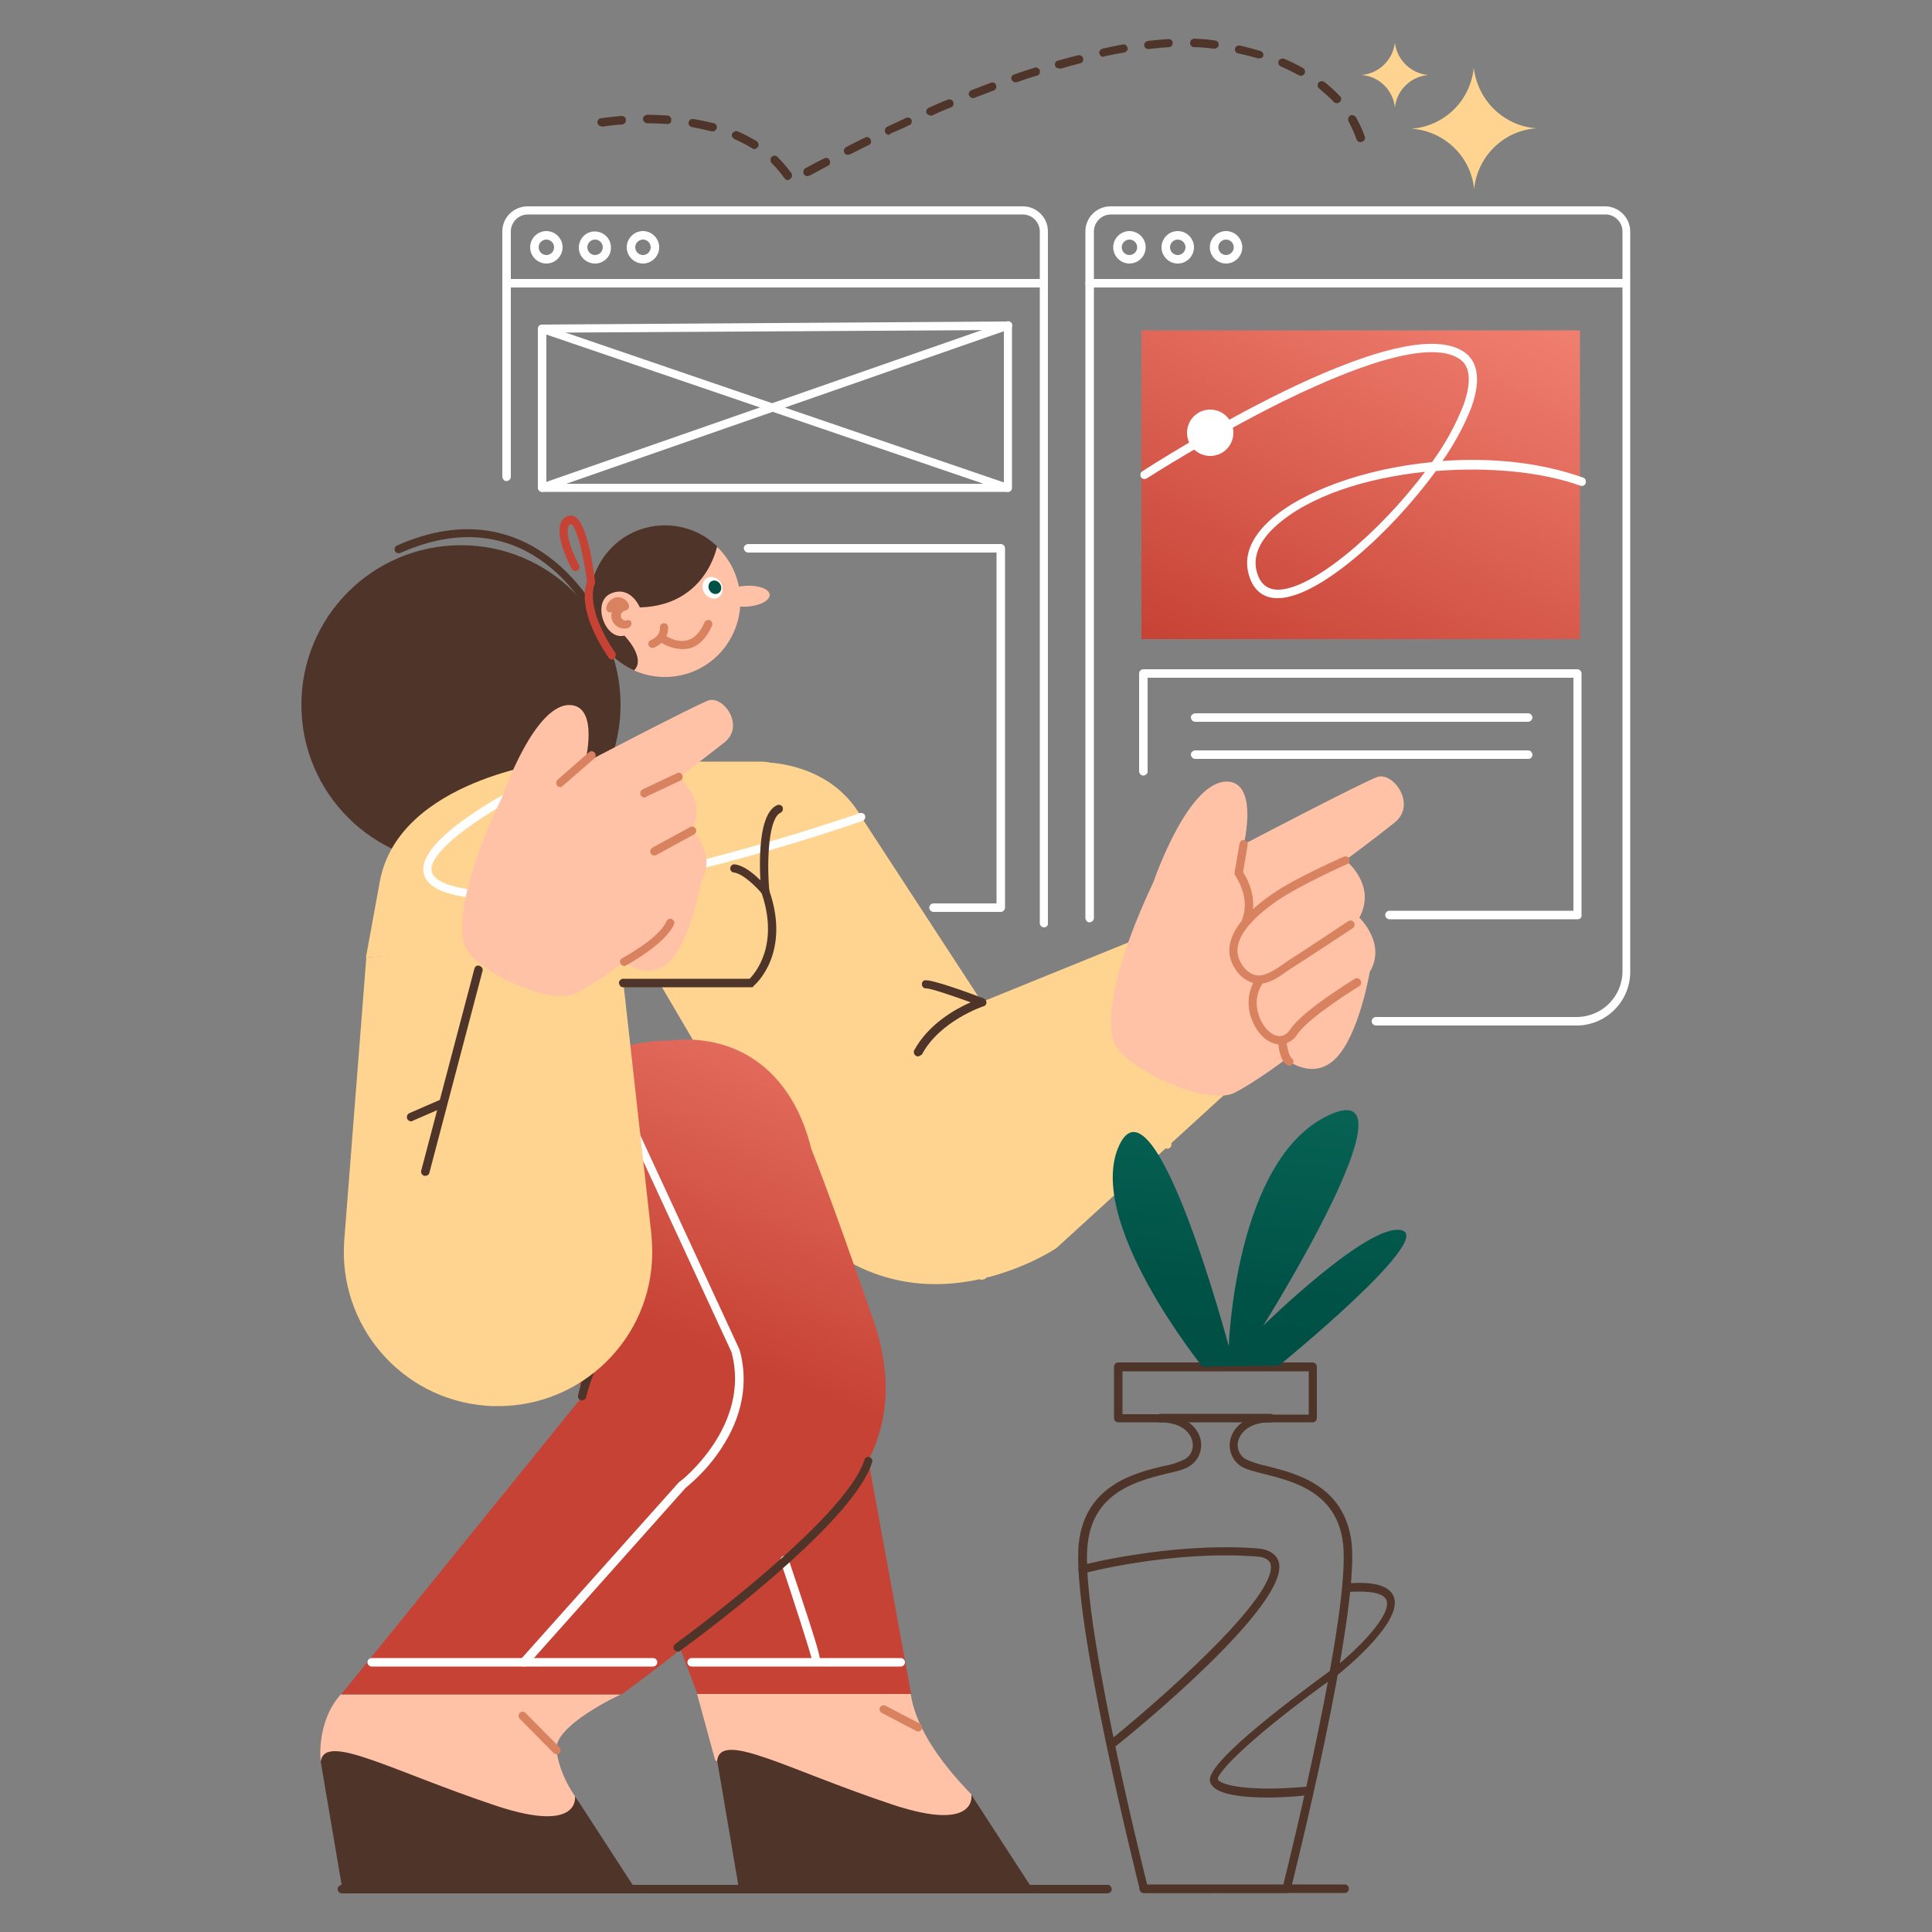 <svg width="500" height="500" viewBox="0 0 500 500" fill="none" xmlns="http://www.w3.org/2000/svg">
<rect x="0" y="0" width="500" height="500" fill="#808080" stroke="none"/>
<path d="M153.6 162C155.3 167.1 159.1 171.3 164.1 173.5C174 177.9 185.5 173.5 189.9 163.6C194.3 153.7 189.9 142.2 180 137.8C170.1 133.4 158.6 137.8 154.2 147.7C152.2 152.2 152 157.3 153.6 162Z" fill="#FFC2A7"/>
<path d="M193.275 156.997C196.638 156.784 199.287 155.405 199.192 153.916C199.098 152.428 196.296 151.395 192.934 151.608C189.571 151.821 186.922 153.201 187.017 154.689C187.111 156.177 189.913 157.21 193.275 156.997Z" fill="#FFC2A7"/>
<path d="M153.6 162C155.3 167.1 159.1 171.3 164.1 173.5C167.3 170.3 161.6 164.5 161.6 164.5C156.6 165.8 153 155.8 158.1 153.6C163.2 151.4 165.6 157.2 165.6 157.2C182.8 156.7 185.5 141.5 185.6 141.4C177.8 133.9 165.4 134.2 158 142C158 142 158 142 157.9 142.1C152.9 147.4 151.3 155.1 153.6 162Z" fill="#4F3429"/>
<path d="M162.3 160.5C162.2 160.5 162.2 160.5 162.1 160.6H161.7C161.6 160.6 161.6 160.6 161.5 160.5C161.4 160.4 161.3 160.4 161.5 160.5C161.4 160.5 161.4 160.4 161.3 160.4C161.2 160.4 161.2 160.3 161.1 160.3C161.2 160.4 161.2 160.3 161.1 160.3L160.9 160.1C160.9 160 160.8 160 160.8 159.9C160.8 159.8 160.7 159.8 160.8 159.9C160.8 159.8 160.7 159.6 160.7 159.5V159C160.7 158.9 160.7 158.9 160.8 158.8C160.8 158.7 160.9 158.7 160.9 158.6C160.9 158.5 160.9 158.5 160.9 158.6L161.2 158.3C161.3 158.2 161.1 158.3 161.2 158.3C161.3 158.3 161.3 158.2 161.4 158.2C161.5 158.2 161.5 158.2 161.5 158.1C161.6 158.1 161.7 158.1 161.7 158C161.9 157.9 161.5 158 161.7 158C162.3 158 162.8 157.5 162.8 156.9V156.7C162.3 155.1 160.6 154.2 159.1 154.7C158.6 154.9 158.2 155.1 157.8 155.5C157.3 156 157 156.7 156.9 157.4C156.9 158 157.3 158.4 157.8 158.5H157.9C158.5 158.5 158.9 158 159 157.4C159 157.4 159 157.3 159.1 157.3C159.2 157.3 159.2 157.2 159.2 157.1L159.3 157C159.4 157 159.4 156.9 159.5 156.9H159.8C159.9 156.9 160 156.9 160 157C160.2 157.1 159.9 156.9 160.1 157L160.3 157.2C160.3 157.3 160.3 157.3 160.4 157.3C160.4 157.2 160.3 157.2 160.4 157.3L161.5 155.9C160.5 155.9 159.6 156.3 159 157.1C157.8 158.6 158 160.7 159.4 161.9C160.3 162.6 161.5 162.9 162.6 162.5C163.1 162.3 163.5 161.8 163.4 161.2C163.4 160.7 162.9 160.4 162.3 160.5Z" fill="#D88260"/>
<path d="M185.909 154.582C187.09 153.867 187.375 152.177 186.546 150.806C185.717 149.436 184.087 148.905 182.905 149.62C181.724 150.335 181.439 152.026 182.269 153.396C183.098 154.766 184.728 155.297 185.909 154.582Z" fill="white"/>
<path d="M185.939 153.525C186.695 153.067 186.891 152.007 186.376 151.156C185.861 150.306 184.831 149.987 184.075 150.445C183.319 150.902 183.123 151.963 183.638 152.813C184.153 153.664 185.183 153.982 185.939 153.525Z" fill="#005045"/>
<path d="M119.3 223.7C142.109 223.7 160.6 205.209 160.6 182.4C160.6 159.591 142.109 141.1 119.3 141.1C96.491 141.1 78 159.591 78 182.4C78 205.209 96.491 223.7 119.3 223.7Z" fill="#4F3429"/>
<path d="M176.5 168C174.5 167.9 172.5 167.3 170.8 166.1C170.3 165.7 170.2 165.1 170.6 164.6C171 164.1 171.6 164 172.1 164.4C172.1 164.4 175 166.5 177.9 165.7C179.7 165.2 181.2 163.7 182.3 161.1C182.5 160.6 183.2 160.3 183.7 160.5C184.2 160.7 184.5 161.3 184.3 161.9C182.9 165.1 180.9 167.1 178.5 167.8C177.8 167.9 177.2 168 176.5 168Z" fill="#D88260"/>
<path d="M168.9 167.7C168.5 167.7 168.1 167.5 167.9 167.1C167.6 166.6 167.9 165.9 168.4 165.7C171 164.5 170.8 162.7 170.8 162.5C170.7 161.9 171.1 161.4 171.7 161.3C172.3 161.2 172.8 161.6 172.9 162.2C172.9 162.3 173.4 165.7 169.3 167.6C169.2 167.6 169 167.7 168.9 167.7Z" fill="#D88260"/>
<path d="M154.3 161C153.9 161 153.5 160.8 153.3 160.4C152.7 159.1 137.4 128.1 103.6 143.1C103.1 143.3 102.4 143.1 102.2 142.6C102 142.1 102.2 141.4 102.7 141.2C138.4 125.3 155 159.2 155.2 159.5C155.5 160 155.2 160.7 154.7 160.9C154.6 161 154.4 161 154.3 161Z" fill="#4F3429"/>
<path d="M158.4 170.7C158 170.7 157.7 170.5 157.5 170.2C149.6 158.5 151.3 152.2 151.9 150.6C150.9 142.1 148.8 135.7 147.7 135.6C147.4 135.8 147.1 136.1 147 136.5C146.4 138.7 148.4 143.7 149.9 146.3C150.1 146.8 149.9 147.5 149.3 147.7C148.8 147.9 148.3 147.7 148 147.3C147.6 146.5 143.9 139.6 145 135.8C145.2 134.9 145.8 134.1 146.6 133.7C147.3 133.3 148.1 133.3 148.7 133.7C152 135.4 153.6 147.1 154 150.6C154 150.8 154 151.1 153.9 151.2C153.9 151.2 151.1 156.9 159.2 168.9C159.5 169.4 159.4 170.1 158.9 170.4C158.8 170.6 158.6 170.7 158.4 170.7Z" fill="#C64234"/>
<path d="M197.7 197.3C197.7 197.3 214.9 197 223 211.6L254.1 259.3L293.5 243.3L322.9 277.8L273.4 323C273.4 323 237.1 347.6 207.4 316.9L170.2 253.6L197.7 197.3Z" fill="#FED490"/>
<path d="M83 455.9C83 455.9 81.7 445.8 88.2 438.5H160.7C160.7 438.5 143.2 446.5 144 453C144.6 457.2 146.3 461.2 148.7 464.7C148.7 464.7 155.6 472.8 141 476C126.4 479.2 83 455.9 83 455.9Z" fill="#FFC2A7"/>
<path d="M173.1 269.3C191.2 267.2 208 277.7 211.4 305.1L235.8 438.4H180.5L133.7 315C127 285.7 151.8 269.3 173.1 269.3Z" fill="url(#paint0_linear_2089_800)"/>
<path d="M235.7 438.4C237.1 447.9 244.5 457.3 251.4 464.4C253.8 483.9 185.1 455.6 185.1 455.6L180.4 438.4H235.7Z" fill="#FFC2A7"/>
<path d="M185.6 455.6L191.2 488.6L267.1 488.7L251.4 464.5C251.4 464.5 253.1 474.3 231.2 467.1C203.5 457.9 186.7 447.9 185.6 455.6Z" fill="#4F3429"/>
<path d="M83 455.9L88.6 488.9L164.5 489L148.8 464.8C148.8 464.8 150.5 474.6 128.6 467.4C101 458.2 84.1 448.3 83 455.9Z" fill="#4F3429"/>
<path d="M233.1 431.3H179C178.4 431.3 177.9 430.8 177.9 430.2C177.9 429.6 178.4 429.1 179 429.1H233.1C233.7 429.1 234.2 429.6 234.2 430.2C234.2 430.8 233.7 431.3 233.1 431.3Z" fill="white"/>
<path d="M237.7 448.1C237.5 448.1 237.4 448.1 237.2 448L228.2 443.3C227.7 443 227.5 442.4 227.7 441.9C228 441.4 228.6 441.2 229.1 441.4L238.1 446.1C238.6 446.4 238.8 447 238.5 447.6C238.4 447.9 238 448.1 237.7 448.1Z" fill="#D88260"/>
<path d="M209.9 297.2C209.9 297.2 214.3 307.8 226 341.6C236.3 371.4 219.9 387.6 205.1 401.8C191.2 415 176.4 427.2 160.9 438.5H88.3L153 358.6L209.9 297.2Z" fill="url(#paint1_linear_2089_800)"/>
<path d="M169 431.3H96.2C95.6 431.3 95.1 430.8 95.1 430.2C95.1 429.6 95.6 429.1 96.2 429.1H169C169.6 429.1 170.1 429.6 170.1 430.2C170.1 430.8 169.6 431.3 169 431.3Z" fill="white"/>
<path d="M150.6 362.4C150.5 362.4 150.4 362.4 150.4 362.4C149.8 362.3 149.5 361.7 149.6 361.1C149.7 360.5 152.8 346.6 161 341.4C161.5 341.1 162.2 341.2 162.5 341.7C162.8 342.2 162.7 342.9 162.2 343.2C154.7 348 151.8 361.4 151.7 361.5C151.6 362.1 151.1 362.4 150.6 362.4Z" fill="#4F3429"/>
<path d="M135.5 431.3C135.2 431.3 135 431.2 134.8 431C134.4 430.6 134.3 429.9 134.7 429.5L175.8 383.5L176 383.4C176.2 383.3 194.5 369 189.3 349.9L154.6 274.8C154.4 274.3 154.6 273.6 155.1 273.4C155.6 273.2 156.3 273.4 156.5 273.9L191.3 349.1L191.4 349.3C193.8 357.8 192.1 366.8 186.5 375.1C184 378.9 180.9 382.2 177.4 385.1L136.4 431.1C136.1 431.2 135.8 431.3 135.5 431.3Z" fill="white"/>
<path d="M211.3 431.2C210.9 431.2 210.5 430.9 210.3 430.5C210.2 430.3 210.2 430.1 210.2 429.9C209.9 428 205.1 413.3 202.1 404.3C201.8 403.8 202 403.1 202.5 402.8C203 402.5 203.7 402.7 204 403.2C204.1 403.3 204.1 403.5 204.1 403.6C213.1 430.4 212.9 430.5 211.6 431C211.5 431.2 211.4 431.2 211.3 431.2Z" fill="white"/>
<path d="M175.4 427.4C175.1 427.4 174.7 427.2 174.5 427C174.2 426.5 174.3 425.8 174.7 425.5C175.1 425.2 219 393.3 223.7 377.8C223.9 377.2 224.5 376.9 225 377.1C225.6 377.3 225.9 377.9 225.7 378.4C220.8 394.7 177.8 425.9 175.9 427.3C175.9 427.4 175.7 427.5 175.4 427.4Z" fill="#4F3429"/>
<path d="M144.1 454C143.8 454 143.5 453.9 143.3 453.7L134.5 444.8C134.1 444.4 134.1 443.7 134.5 443.3C134.9 442.9 135.6 442.9 136 443.3L144.8 452.2C145.2 452.6 145.2 453.3 144.8 453.7C144.6 453.9 144.4 454.1 144.1 454Z" fill="#D88260"/>
<path d="M298.5 228.3C298.5 228.3 307.7 201.2 318.1 202.3C325.6 203.2 321.9 218.5 321.9 218.5C321.9 218.5 352.3 202.6 356.4 201.1C360.5 199.6 366.8 208.2 360.9 212.9C355 217.6 348.2 222.6 348.2 222.6C348.2 222.6 356.4 229 351.8 237.5C351.8 237.5 358.9 244.2 354.5 251.5C354.5 251.5 351.8 267.6 345.8 273.8C339.8 280 332.8 274.1 332.8 274.1C332.8 274.1 324.4 280.4 319.3 282.9C312.2 286.1 293.1 277.4 288.8 270.7C286.5 267.2 286 254.8 298.5 228.3Z" fill="#FFC2A7"/>
<path d="M325.8 254.6C325.4 254.6 325 254.6 324.7 254.5C322.6 254 320.8 252.6 319.7 250.8C317 246.8 316.5 240.1 329.5 231.2C335.3 227.2 347.3 221.9 347.8 221.7C348.3 221.5 349 221.7 349.2 222.2C349.4 222.7 349.2 223.4 348.7 223.6C348.6 223.6 336.4 229.1 330.7 233C324.3 237.4 317.5 243.8 321.4 249.6C322.2 251 323.5 252 325 252.4C327.3 252.8 329.8 251.1 332 249.6C332.5 249.2 333 248.9 333.4 248.6C336.9 246.4 348.8 238.5 348.9 238.4C349.4 238.1 350.1 238.2 350.4 238.7C350.7 239.2 350.6 239.9 350.1 240.2C350 240.3 338 248.2 334.5 250.4C334.1 250.7 333.6 251 333.1 251.3C331.1 252.8 328.5 254.6 325.8 254.6Z" fill="#D88260"/>
<path d="M331.2 270.3C330.9 270.3 330.7 270.3 330.4 270.2C327.6 269.8 324.9 266.9 323.7 263.1C322.6 259.7 323.1 256 325.1 253.1C325.5 252.6 326.2 252.6 326.6 252.9C327 253.2 327.1 253.8 326.9 254.3C325.2 256.7 324.8 259.7 325.7 262.5C326.6 265.5 328.7 267.8 330.7 268.1C331.9 268.3 333.1 267.7 334 266.3C337.4 261.3 350.1 253.7 350.6 253.3C351.1 253 351.8 253.2 352.1 253.7C352.4 254.2 352.3 254.9 351.8 255.2C351.7 255.3 339 263 335.8 267.6C334.9 269.2 333.1 270.2 331.2 270.3Z" fill="#D88260"/>
<path d="M333.7 275.8C333.5 275.8 333.4 275.8 333.2 275.7C331.3 274.7 330.9 271 330.8 269.9C330.8 269.3 331.2 268.8 331.8 268.7C332.4 268.7 332.9 269.1 333 269.7C333.1 271.5 333.8 273.5 334.2 273.8C334.7 274.1 334.9 274.7 334.6 275.3C334.4 275.6 334.1 275.8 333.7 275.8Z" fill="#D88260"/>
<path d="M322.5 239.3C322.4 239.3 322.2 239.3 322.1 239.2C321.6 239 321.3 238.4 321.5 237.8C323.7 232.2 319.7 226.7 319.7 226.6C319.5 226.4 319.5 226.1 319.5 225.8L320.8 218.3C320.9 217.7 321.5 217.3 322 217.4C322.6 217.5 323 218.1 322.9 218.6L321.7 225.7C322.7 227.2 325.8 232.7 323.5 238.6C323.4 239.1 323 239.3 322.5 239.3Z" fill="#D88260"/>
<path d="M157.2 255H189C198.8 255 206.9 247.5 207.7 237.7L209.7 211.7C210.3 204.3 204.8 197.7 197.4 197.1H197.3H143.7C136.2 197.1 130.1 203.2 130 210.7C130 212.1 130.2 213.5 130.6 214.8L139.2 241.8C141.7 249.7 149 255 157.2 255Z" fill="#FED490"/>
<path d="M142.7 197.2C142.7 197.2 103.7 201.8 98.4 227.6L94.7 247.8L180.2 241.1L142.7 197.2Z" fill="#FED490"/>
<path d="M130.7 232.9C127.6 232.9 124.5 232.7 121.5 232.3C114 231.3 110.1 229.1 109.6 225.7C108.1 216.5 134.8 203.1 137.8 201.6C138.3 201.3 139 201.5 139.3 202.1C139.6 202.6 139.4 203.3 138.8 203.6C127.8 209 110.8 219.7 111.7 225.4C112.1 227.7 115.6 229.4 121.8 230.2C124.7 230.6 127.6 230.8 130.6 230.7C164.7 230.7 222 210.6 222.6 210.4C223.2 210.3 223.8 210.6 223.9 211.2C224 211.7 223.8 212.2 223.3 212.4C223.1 212.5 205.8 218.6 184.7 224C162.1 230 144 232.9 130.7 232.9Z" fill="white"/>
<path d="M237.6 273.4C237 273.4 236.5 272.9 236.5 272.3C236.5 272.1 236.5 271.9 236.6 271.8C240.3 265 247.3 261.1 251.2 259.4C246 257.5 240.8 255.8 239.8 255.8H239.7C239.1 255.8 238.6 255.4 238.6 254.8C238.5 254.3 238.9 253.7 239.4 253.7C239.4 253.7 239.4 253.7 239.5 253.7C241.3 253.5 250.7 256.9 254.6 258.4C255 258.6 255.3 259 255.3 259.4C255.3 259.9 255 260.3 254.6 260.4C254.5 260.4 243.2 264.2 238.6 272.9C238.3 273.1 238 273.3 237.6 273.4Z" fill="#4F3429"/>
<path d="M254.1 331.2C253.8 331.2 253.5 331.1 253.3 330.8C252.8 330.2 241 315.2 243.5 302.5C244.5 297.5 247.4 293.6 252.4 290.8C260.9 286 272.3 285.2 285.4 288.6C291.4 290.2 297.2 292.4 302.7 295.3C303.2 295.6 303.3 296.3 303 296.8C302.7 297.2 302.2 297.4 301.7 297.2C301.4 297 272.9 281.6 253.5 292.7C249.1 295.2 246.5 298.6 245.7 302.9C243.4 314.7 255 329.4 255.1 329.5C255.5 330 255.4 330.6 254.9 331C254.6 331.1 254.3 331.2 254.1 331.2Z" fill="#FED490"/>
<path d="M276.5 296.6C280.422 296.6 283.6 293.421 283.6 289.5C283.6 285.579 280.422 282.4 276.5 282.4C272.579 282.4 269.4 285.579 269.4 289.5C269.4 293.421 272.579 296.6 276.5 296.6Z" fill="#FED490"/>
<path d="M94.8 247.8L89.1 320.9C87.4 342.9 103.8 362.1 125.8 363.8C126.7 363.9 127.6 363.9 128.5 363.9C150.5 364.1 168.6 346.5 168.8 324.4C168.8 322.8 168.7 321.2 168.6 319.6L159.9 241.6L94.8 247.8Z" fill="#FED490"/>
<path d="M110.1 304.3C110 304.3 109.9 304.3 109.8 304.3C109.2 304.1 108.9 303.6 109 303L122.8 250.6C123 250 123.6 249.7 124.2 250C124.7 250.2 125 250.7 124.9 251.2L111.1 303.6C111 304 110.6 304.3 110.1 304.3Z" fill="#4F3429"/>
<path d="M106.4 290.2C105.8 290.2 105.3 289.7 105.3 289.1C105.3 288.7 105.5 288.3 105.9 288.1L114.2 284.5C114.8 284.3 115.4 284.5 115.6 285.1C115.8 285.7 115.6 286.3 115 286.5L106.7 290.1C106.7 290.2 106.6 290.2 106.4 290.2Z" fill="#4F3429"/>
<path d="M129.9 206.4C129.9 206.4 138.5 181.3 148 182.5C155 183.4 151.4 197.4 151.4 197.4C151.4 197.4 179.5 182.7 183.3 181.3C187.1 179.9 193 187.8 187.4 192.2C181.8 196.6 175.7 201.2 175.7 201.2C175.7 201.2 183.2 207.1 179 214.9C179 214.9 185.6 221 181.5 227.9C181.5 227.9 179 242.8 173.5 248.6C168 254.4 161.5 248.9 161.5 248.9C161.5 248.9 153.8 254.8 148.9 257.1C142.3 260.1 124.7 252.1 120.7 245.7C118.7 242.4 118.2 231 129.9 206.4Z" fill="#FFC2A7"/>
<path d="M145 203.7C144.7 203.7 144.4 203.6 144.2 203.3C143.8 202.9 143.9 202.2 144.3 201.8L152.4 194.7C152.8 194.3 153.5 194.3 153.9 194.8C154.3 195.2 154.2 195.9 153.8 196.3L145.6 203.4C145.5 203.6 145.3 203.7 145 203.7Z" fill="#D88260"/>
<path d="M166.8 206.4C166.2 206.4 165.7 205.9 165.7 205.3C165.7 204.9 165.9 204.5 166.3 204.3L175.2 200.1C175.7 199.8 176.4 200.1 176.6 200.6C176.8 201.1 176.6 201.8 176.1 202L167.2 206.2C167.2 206.4 167 206.4 166.8 206.4Z" fill="#D88260"/>
<path d="M169.3 221.4C168.7 221.4 168.2 220.9 168.3 220.3C168.3 219.9 168.5 219.6 168.8 219.4L178.7 214C179.2 213.8 179.9 214 180.1 214.6C180.3 215.1 180.1 215.6 179.7 215.9L169.8 221.3C169.6 221.4 169.5 221.4 169.3 221.4Z" fill="#D88260"/>
<path d="M161.6 250C161.2 250 160.8 249.8 160.6 249.4C160.3 248.9 160.5 248.2 161 248C161.1 247.9 170.6 242.9 172.5 238.4C172.7 237.9 173.4 237.6 173.9 237.9C174.4 238.1 174.7 238.8 174.4 239.3C172.1 244.4 162.3 249.7 161.9 249.9C161.9 250 161.7 250 161.6 250Z" fill="#D88260"/>
<path d="M194.4 255.5H161.4C160.8 255.6 160.3 255.1 160.2 254.5C160.1 253.9 160.6 253.4 161.2 253.3C161.3 253.3 161.3 253.3 161.4 253.3H194C195.4 251.9 201.7 244.6 197.1 231.1C197.1 231 197.1 231 197 230.9C196.7 227.5 195.4 210.5 201.3 208.3C201.9 208.2 202.5 208.5 202.6 209.1C202.7 209.6 202.5 210 202.1 210.3C198.9 211.5 198.4 222.8 199.1 230.5C204.7 246.7 195.5 254.8 195.1 255.1C194.9 255.5 194.7 255.5 194.4 255.5Z" fill="#4F3429"/>
<path d="M198.1 231.8C197.8 231.8 197.5 231.7 197.3 231.4C196.1 229.9 192.4 226.1 189.9 225.8C189.3 225.7 188.9 225.2 189 224.6C189.1 224 189.6 223.6 190.2 223.7C194 224.2 198.4 229.5 198.9 230.1C199.3 230.6 199.2 231.2 198.8 231.6C198.6 231.7 198.3 231.8 198.1 231.8Z" fill="#4F3429"/>
<path d="M270.2 240C269.6 240 269.1 239.5 269.1 238.9V59.9C269.1 57.5 267.1 55.5 264.7 55.5H136.6C134.2 55.5 132.2 57.5 132.2 59.9V123.5C132.1 124.1 131.6 124.5 131 124.5C130.5 124.5 130.1 124 130 123.5V59.9C130 56.3 132.9 53.4 136.6 53.4H264.7C268.3 53.4 271.2 56.3 271.2 59.9V238.9C271.3 239.5 270.8 240 270.2 240Z" fill="white"/>
<path d="M269.9 74.4H131.1C130.5 74.4 130 73.9 130 73.3C130 72.7 130.5 72.2 131.1 72.2H269.8C270.4 72.2 270.9 72.7 270.9 73.3C270.9 73.9 270.4 74.4 269.9 74.4Z" fill="white"/>
<path d="M141.4 68.2C139.1 68.2 137.2 66.3 137.2 64C137.2 61.7 139.1 59.8 141.4 59.8C143.7 59.8 145.6 61.7 145.6 64C145.6 66.3 143.7 68.2 141.4 68.2ZM141.4 62C140.3 62 139.4 62.9 139.4 64C139.4 65.1 140.3 66 141.4 66C142.5 66 143.4 65.1 143.4 64C143.4 62.9 142.5 62 141.4 62Z" fill="white"/>
<path d="M154 68.2C151.7 68.2 149.8 66.4 149.8 64.1C149.8 61.8 151.6 59.9 153.9 59.9C156.2 59.9 158.1 61.7 158.1 64C158.2 66.3 156.3 68.2 154 68.2ZM154 62C152.9 62 152 62.9 152 64C152 65.1 152.9 66 154 66C155.1 66 156 65.1 156 64C156 62.9 155.1 62 154 62Z" fill="white"/>
<path d="M166.4 68.2C164.1 68.2 162.2 66.3 162.2 64C162.2 61.7 164.1 59.8 166.4 59.8C168.7 59.8 170.6 61.7 170.6 64C170.6 66.3 168.7 68.2 166.4 68.2ZM166.4 62C165.3 62 164.4 62.9 164.4 64C164.4 65.1 165.3 66 166.4 66C167.5 66 168.4 65.1 168.4 64C168.4 62.9 167.5 62 166.4 62Z" fill="white"/>
<path d="M260.8 127.3H140.3C139.7 127.3 139.2 126.8 139.2 126.2V85C139.2 84.4 139.7 84 140.3 84L260.8 83.2C261.1 83.2 261.4 83.3 261.6 83.5C261.8 83.7 261.9 84 261.9 84.3V126.3C261.9 126.9 261.4 127.3 260.8 127.3ZM141.4 125.2H259.8V85.4L141.4 86.1V125.2Z" fill="white"/>
<path d="M140.3 127.3C139.8 127.3 139.5 127 139.3 126.6C139.1 126 139.4 125.4 140 125.2L260.5 83.2C261.1 83 261.7 83.3 261.9 83.8C262.1 84.4 261.8 85 261.3 85.2L140.8 127.2C140.6 127.3 140.5 127.3 140.3 127.3Z" fill="white"/>
<path d="M260.8 127.3C260.7 127.3 260.6 127.3 260.4 127.2L140 86.1C139.5 85.8 139.3 85.2 139.5 84.7C139.7 84.3 140.2 84.1 140.6 84.1L261.1 125.3C261.7 125.5 261.9 126.1 261.7 126.7C261.7 127.1 261.3 127.3 260.8 127.3Z" fill="white"/>
<path d="M259 236H241.6C241 236 240.5 235.5 240.5 234.9C240.5 234.3 241 233.8 241.6 233.8H257.9V143H193.5C192.9 142.9 192.5 142.4 192.5 141.8C192.5 141.3 193 140.9 193.5 140.8H259C259.6 140.8 260.1 141.3 260.1 141.9V234.8C260.1 235.5 259.6 236 259 236Z" fill="white"/>
<path d="M408 265.4H356.1C355.5 265.4 355 264.9 355 264.3C355 263.7 355.5 263.2 356.1 263.2H408C414.6 263.2 419.9 257.9 419.9 251.3V59.9C419.9 57.5 417.9 55.5 415.5 55.5H287.5C285.1 55.5 283.1 57.5 283.1 59.9V237.7C283 238.3 282.5 238.7 281.9 238.7C281.4 238.7 281 238.2 280.9 237.7V59.9C280.9 56.3 283.8 53.4 287.4 53.4H415.4C419 53.4 421.9 56.4 421.9 59.9V251.3C422 259.1 415.7 265.4 408 265.4Z" fill="white"/>
<path d="M420.7 74.4H282C281.4 74.4 280.9 73.9 280.9 73.3C280.9 72.7 281.4 72.2 282 72.2H420.7C421.3 72.2 421.8 72.7 421.8 73.3C421.8 73.9 421.3 74.4 420.7 74.4Z" fill="white"/>
<path d="M292.301 68.2C290.001 68.2 288.101 66.3 288.101 64C288.101 61.7 290.001 59.8 292.301 59.8C294.601 59.8 296.501 61.7 296.501 64C296.501 66.3 294.601 68.2 292.301 68.2ZM292.301 62C291.201 62 290.301 62.9 290.301 64C290.301 65.1 291.201 66 292.301 66C293.401 66 294.301 65.1 294.301 64C294.301 62.9 293.401 62 292.301 62Z" fill="white"/>
<path d="M304.801 68.2C302.501 68.2 300.601 66.3 300.601 64C300.601 61.7 302.501 59.8 304.801 59.8C307.101 59.8 309.001 61.7 309.001 64C309.001 66.3 307.101 68.2 304.801 68.2ZM304.801 62C303.701 62 302.801 62.9 302.801 64C302.801 65.1 303.701 66 304.801 66C305.901 66 306.801 65.1 306.801 64C306.801 62.9 305.901 62 304.801 62Z" fill="white"/>
<path d="M317.301 68.2C315.001 68.2 313.101 66.3 313.101 64C313.101 61.7 315.001 59.8 317.301 59.8C319.601 59.8 321.501 61.7 321.501 64C321.501 66.3 319.601 68.2 317.301 68.2ZM317.301 62C316.201 62 315.301 62.9 315.301 64C315.301 65.1 316.201 66 317.301 66C318.401 66 319.301 65.1 319.301 64C319.301 62.9 318.401 62 317.301 62Z" fill="white"/>
<path d="M408.9 85.5H295.4V165.4H408.9V85.5Z" fill="url(#paint2_linear_2089_800)"/>
<path d="M330.701 154.8H330.201C327.701 154.7 324.401 153.5 323.101 148.4C321.901 143.8 323.801 139.1 328.601 134.7C337.001 127.1 353.101 121.3 370.601 119.6C374.001 115 376.701 110 378.801 104.7C380.201 100.7 381.201 95.5 378.001 93.1C371.701 88.4 355.801 92.2 331.801 104C313.501 113.1 296.901 123.7 296.801 123.8C296.301 124.1 295.601 124 295.301 123.5C295.001 123 295.101 122.3 295.601 122C298.301 120.2 362.601 78.9 379.201 91.3C381.601 93.1 383.801 97 380.801 105.4C378.901 110.3 376.301 115 373.301 119.3C385.701 118.4 398.501 119.6 409.701 123.6C410.301 123.8 410.501 124.4 410.401 125C410.201 125.6 409.601 125.9 409.001 125.7C399.001 122.1 385.301 120.8 371.601 121.9C359.801 138.1 341.101 154.8 330.701 154.8ZM368.801 122.1C353.601 123.7 338.801 128.3 330.101 136.2C327.201 138.8 324.001 143 325.201 147.8C326.001 150.9 327.701 152.4 330.301 152.6C339.101 153.1 357.001 137.9 368.801 122.1Z" fill="white"/>
<path d="M313.2 118C316.514 118 319.2 115.314 319.2 112C319.2 108.686 316.514 106 313.2 106C309.886 106 307.2 108.686 307.2 112C307.2 115.314 309.886 118 313.2 118Z" fill="white"/>
<path d="M408.301 237.9H359.601C359.001 237.9 358.501 237.4 358.501 236.8C358.501 236.2 359.001 235.7 359.601 235.7H407.201V175.4H297.001V199.5C297.101 200.1 296.601 200.6 296.001 200.7C295.401 200.8 294.901 200.3 294.801 199.7C294.801 199.6 294.801 199.6 294.801 199.5V174.3C294.801 173.7 295.301 173.2 295.901 173.2H408.201C408.801 173.2 409.301 173.7 409.301 174.3V236.7C409.401 237.5 408.901 237.9 408.301 237.9Z" fill="white"/>
<path d="M395.6 186.8H309.2C308.6 186.7 308.2 186.2 308.2 185.6C308.2 185.1 308.7 184.7 309.2 184.6H395.6C396.2 184.7 396.6 185.2 396.6 185.8C396.5 186.3 396.1 186.7 395.6 186.8Z" fill="white"/>
<path d="M395.6 196.4H309.2C308.6 196.3 308.2 195.8 308.2 195.2C308.2 194.7 308.7 194.3 309.2 194.2H395.6C396.2 194.3 396.6 194.8 396.6 195.4C396.5 196 396.1 196.4 395.6 196.4Z" fill="white"/>
<path d="M397.6 33.2C389.1 33.8 382.3 40.5 381.5 49C380.7 40.5 373.8 33.9 365.3 33.3C373.8 32.7 380.6 26 381.4 17.5C382.4 26 389.2 32.6 397.6 33.2Z" fill="#FED490"/>
<path d="M369.6 19.4C365.1 19.8 361.5 23.3 361 27.8C360.5 23.3 356.9 19.7 352.3 19.4C356.8 19.1 360.5 15.5 361 11C361.5 15.5 365.1 19 369.6 19.4Z" fill="#FED490"/>
<path d="M203.9 46.6C203.5 46.6 203.2 46.4 203 46.1C202 44.7 200.9 43.4 199.7 42.2C199.5 42 199.4 41.7 199.4 41.4C199.4 41.1 199.5 40.8 199.7 40.6C200.1 40.2 200.8 40.2 201.2 40.6C202.5 41.9 203.7 43.3 204.8 44.8C205.1 45.3 205 46 204.5 46.3C204.3 46.5 204.1 46.6 203.9 46.6ZM209 45.6C208.6 45.6 208.2 45.4 208 45C207.9 44.8 207.9 44.7 207.9 44.5C207.9 44.1 208.1 43.7 208.5 43.5C210 42.7 211.6 41.8 213.3 41C213.8 40.7 214.5 40.9 214.7 41.5C214.8 41.7 214.9 42 214.8 42.3C214.7 42.6 214.5 42.8 214.3 42.9C212.7 43.7 211.2 44.6 209.6 45.4C209.3 45.5 209.2 45.5 209 45.6ZM219.5 40.1C219.1 40.1 218.7 39.9 218.5 39.5C218.4 39.3 218.4 39.2 218.4 39C218.4 38.6 218.6 38.2 219.1 38C220.8 37.1 222.4 36.3 223.9 35.6C224.4 35.3 225.1 35.6 225.3 36.1C225.4 36.4 225.5 36.6 225.4 36.9C225.3 37.2 225.1 37.4 224.9 37.5C223.3 38.3 221.8 39 220.1 39.9C219.8 40 219.6 40 219.5 40.1ZM195.3 38.6C195.1 38.6 194.9 38.5 194.7 38.4C193.2 37.5 191.7 36.7 190.1 36C189.7 35.8 189.4 35.4 189.4 35C189.4 34.9 189.4 34.7 189.5 34.6C189.7 34.1 190.4 33.8 190.9 34C192.6 34.7 194.2 35.6 195.8 36.5C196 36.7 196.2 36.9 196.3 37.2C196.4 37.8 196.1 38.3 195.5 38.5C195.5 38.5 195.4 38.5 195.3 38.6ZM352.1 36.8C351.6 36.8 351.2 36.5 351.1 36.1C350.5 34.5 349.8 32.9 349 31.4C348.9 31.2 348.9 31.1 348.9 30.9C348.9 30.3 349.3 29.8 349.9 29.8C350.3 29.8 350.7 30 350.9 30.3C351.8 31.9 352.6 33.6 353.2 35.3C353.4 35.9 353.1 36.5 352.5 36.7C352.3 36.7 352.2 36.8 352.1 36.8ZM230.1 34.9C229.7 34.9 229.3 34.7 229.1 34.3C229 34.2 229 34 229 33.8C229 33.4 229.2 33 229.6 32.8C231.3 32 232.9 31.3 234.5 30.5C235 30.3 235.7 30.5 235.9 31C236 31.3 236 31.6 235.9 31.8C235.8 32.1 235.6 32.3 235.3 32.4C233.7 33.2 232 33.9 230.4 34.6C230.4 34.8 230.2 34.8 230.1 34.9ZM184.5 34C184.4 34 184.3 34 184.2 34C182.6 33.6 180.8 33.2 179.1 32.9C178.6 32.8 178.2 32.4 178.2 31.9C178.2 31.8 178.2 31.8 178.2 31.7C178.3 31.1 178.8 30.7 179.4 30.8C181.3 31.1 183.1 31.5 184.8 31.9C185.1 32 185.3 32.2 185.4 32.4C185.5 32.6 185.6 32.9 185.5 33.2C185.3 33.7 184.9 34 184.5 34ZM155.7 32.7C155.1 32.7 154.6 32.2 154.6 31.6C154.6 31.4 154.7 31.2 154.8 31C155 30.8 155.2 30.6 155.5 30.6C155.5 30.6 157.6 30.3 160.9 30C161.5 30 162 30.5 162 31.1C162 31.6 161.6 32.1 161.1 32.2C158.2 32.4 156.2 32.7 155.9 32.8L155.7 32.7ZM172.8 32.1C171 32 169.2 31.9 167.4 31.9C166.8 31.8 166.4 31.3 166.4 30.7C166.4 30.2 166.9 29.8 167.4 29.7C169.2 29.7 171 29.8 172.8 29.9C173.4 30 173.8 30.5 173.7 31.1C173.8 31.7 173.3 32.1 172.8 32.1ZM240.8 29.9C240.4 29.9 240 29.6 239.8 29.3C239.7 29.2 239.7 29 239.7 28.9C239.7 28.5 239.9 28.1 240.3 27.9C242 27.2 243.6 26.4 245.3 25.8C245.9 25.6 246.5 25.8 246.7 26.4C246.9 27 246.7 27.6 246.1 27.8C244.5 28.4 242.9 29.1 241.2 29.9C241.2 29.9 241 30 240.8 29.9ZM346 26.7C345.7 26.7 345.4 26.6 345.2 26.4C344 25.1 342.7 24 341.4 22.9C340.9 22.5 340.9 21.9 341.2 21.4C341.6 21 342.2 20.9 342.7 21.2C344.2 22.3 345.5 23.6 346.8 24.9C347.2 25.3 347.2 26 346.7 26.4C346.5 26.6 346.3 26.7 346 26.7ZM251.8 25.4C251.4 25.4 251 25.1 250.8 24.7C250.8 24.6 250.7 24.5 250.7 24.3C250.7 23.9 251 23.5 251.4 23.3H251.5C253.3 22.6 254.9 22 256.5 21.4C257.1 21.2 257.7 21.5 257.8 22.1C258 22.6 257.7 23.2 257.2 23.4C255.6 24 253.9 24.7 252.2 25.3C252 25.4 251.9 25.4 251.8 25.4ZM262.8 21.3C262.3 21.3 262 21 261.8 20.6C261.8 20.5 261.7 20.4 261.7 20.3C261.7 19.8 262 19.4 262.4 19.3C264.1 18.7 265.8 18.1 267.5 17.6C268 17.3 268.7 17.5 269 18C269.3 18.5 269.1 19.2 268.6 19.5C268.5 19.6 268.4 19.6 268.2 19.6C266.5 20.1 264.8 20.7 263.1 21.3C263.1 21.2 263 21.3 262.8 21.3ZM336.7 19.6C336.5 19.6 336.3 19.6 336.2 19.5C334.7 18.7 333.1 17.9 331.5 17.2C331 17 330.7 16.4 330.9 15.8C331.1 15.3 331.8 15 332.3 15.2C334 15.9 335.6 16.7 337.2 17.6C337.7 17.9 337.9 18.5 337.6 19.1C337.4 19.4 337.1 19.6 336.7 19.6ZM274.1 17.7C273.5 17.7 273 17.3 273 16.7C273 16.2 273.3 15.8 273.8 15.7C275.6 15.2 277.3 14.7 279 14.3C279.6 14.2 280.2 14.5 280.3 15.1C280.5 15.7 280.1 16.3 279.5 16.4C277.9 16.8 276.1 17.3 274.4 17.8C274.3 17.7 274.2 17.7 274.1 17.7ZM325.8 15.1C325.7 15.1 325.6 15.1 325.5 15.1C323.9 14.6 322.2 14.2 320.4 13.8C319.9 13.7 319.6 13.3 319.6 12.8C319.6 12.7 319.6 12.6 319.6 12.6C319.7 12 320.3 11.7 320.9 11.8C322.7 12.2 324.5 12.7 326.2 13.2C326.8 13.4 327.1 14 326.9 14.6C326.7 14.9 326.2 15.2 325.8 15.1ZM285.5 14.7C285 14.7 284.6 14.3 284.5 13.8C284.5 13.7 284.5 13.6 284.5 13.6C284.5 13.1 284.9 12.7 285.3 12.6C287.1 12.2 288.9 11.8 290.6 11.5C291.2 11.4 291.7 11.8 291.8 12.4C291.9 12.7 291.8 13 291.6 13.2C291.4 13.4 291.2 13.6 290.9 13.6C289.2 13.9 287.5 14.2 285.7 14.6C285.7 14.7 285.6 14.7 285.5 14.7ZM297.2 12.7C296.6 12.7 296.2 12.3 296.1 11.8V11.7C296.1 11.2 296.5 10.7 297 10.6C298.9 10.4 300.7 10.2 302.4 10.1C303 10.1 303.5 10.5 303.5 11.1C303.5 11.7 303.1 12.2 302.5 12.2C300.8 12.3 299 12.5 297.2 12.7ZM314.3 12.6H314.2C312.5 12.4 310.7 12.2 309 12.2C308.4 12.2 308 11.7 308 11.1C308 10.5 308.5 10 309.1 10C311 10.1 312.8 10.2 314.5 10.5C315.1 10.6 315.5 11.1 315.4 11.7C315.3 12.2 314.8 12.6 314.3 12.6Z" fill="#4F3429"/>
<path d="M333 489.9H314.8C314.6 489.8 314.4 489.8 314.2 489.9H296C295.5 489.9 295.1 489.6 295 489.1C294.3 486.2 277.1 418.1 279.2 399.3C280.9 384.4 293.6 381.2 301.2 379.4C303.1 379.1 304.9 378.5 306.7 377.6C308.4 376.6 309.1 374.5 308.5 372.7C307.9 370.5 305.4 368.1 300.3 368.1H289.4C288.8 368.1 288.3 367.6 288.3 367V353.7C288.3 353.1 288.8 352.6 289.4 352.6H339.7C340.3 352.6 340.8 353.1 340.8 353.7V367C340.8 367.6 340.3 368.1 339.7 368.1H328.7C323.6 368.1 321.2 370.5 320.5 372.7C319.9 374.6 320.7 376.6 322.3 377.6C324 378.4 325.9 379 327.8 379.4C335.4 381.3 348.1 384.4 349.8 399.4C351.8 418.2 334.7 486.3 334 489.2C333.9 489.5 333.5 489.9 333 489.9ZM296.9 487.8H314.2C314.4 487.9 314.6 487.9 314.8 487.8H332.1C334.1 479.9 349.5 416.9 347.6 399.6C346.1 386.2 334.8 383.4 327.3 381.5C324.6 380.8 322.5 380.3 321.2 379.5C318.8 377.9 317.7 375 318.5 372.2C319.4 369.2 322.5 366.1 328.8 366.1H338.7V354.9H290.5V366H300.3C306.5 366 309.7 369.2 310.6 372.1C311.4 374.9 310.3 377.9 307.9 379.4C306.6 380.3 304.5 380.8 301.8 381.4C294.3 383.3 283 386.1 281.5 399.5C279.4 416.9 294.9 479.9 296.9 487.8Z" fill="#4F3429"/>
<path d="M311.2 353.7C311.2 353.7 280.5 315.7 289.7 296.3C298.9 276.9 318 348.4 318 348.4C318 348.4 319.6 299.9 343.9 288.6C368.2 277.3 326.9 343.1 326.9 343.1C326.9 343.1 354.4 316.1 362.8 318.4C371.2 320.7 331 353.4 331 353.4L311.2 353.7Z" fill="url(#paint3_linear_2089_800)"/>
<path d="M288.1 452.1C287.8 452.1 287.5 452 287.3 451.7C286.9 451.2 287 450.6 287.5 450.2C287.6 450.1 298.8 441.1 309.5 430.8C327.9 413.2 329.5 406.9 328.8 404.7C328.4 403.6 327.2 402.9 324.9 402.8C303.1 401.2 280.6 407.1 280.4 407.2C279.8 407.4 279.2 407 279.1 406.4C279 405.8 279.3 405.2 279.9 405.1C280.1 405 303 399.1 325.1 400.7C328.3 400.9 330.2 402.1 330.9 404.1C334.3 414.8 293.6 448.1 288.9 451.8C288.6 452 288.3 452.1 288.1 452.1Z" fill="#4F3429"/>
<path d="M328.1 465.2C321.8 465.2 314.9 464.5 313.4 461.7C312.8 460.5 311.5 458.1 328.6 444.3C336.7 437.8 345.2 431.7 345.3 431.6C351.3 426.9 360.3 417.9 358.8 414.1C358.1 412.3 354.6 411.6 348.8 412C348.2 412 347.7 411.6 347.6 411C347.6 410.4 348 409.9 348.6 409.8C355.6 409.2 359.6 410.4 360.7 413.2C363.2 419.6 348.2 431.8 346.5 433.2C324.4 448.9 314.8 458.8 315.2 460.5C316 462.1 323.7 463.7 338 462.4C338.6 462.4 339.1 462.9 339.1 463.5C339.1 464 338.7 464.5 338.2 464.6C336.8 464.8 332.6 465.2 328.1 465.2Z" fill="#4F3429"/>
<path d="M328.8 368.1H300.3C299.7 368.1 299.2 367.6 299.2 367C299.2 366.4 299.7 365.9 300.3 365.9H328.8C329.4 365.9 329.9 366.4 329.9 367C329.9 367.6 329.4 368.1 328.8 368.1Z" fill="#4F3429"/>
<path d="M286.5 490H88.6C87.999 490.1 87.499 489.6 87.4 489C87.299 488.4 87.799 487.9 88.4 487.8C88.499 487.8 88.499 487.8 88.6 487.8H286.5C287.1 487.7 287.6 488.2 287.7 488.8C287.8 489.4 287.3 489.9 286.7 490C286.6 490 286.5 490 286.5 490Z" fill="#4F3429"/>
<path d="M347.999 489.9H295.999C295.399 489.9 294.899 489.4 294.899 488.8C294.899 488.2 295.399 487.7 295.999 487.7H347.999C348.599 487.7 349.099 488.2 349.099 488.8C349.099 489.4 348.599 489.9 347.999 489.9Z" fill="#4F3429"/>
<defs>
<linearGradient id="paint0_linear_2089_800" x1="236.078" y1="240.809" x2="190.648" y2="352.569" gradientUnits="userSpaceOnUse">
<stop stop-color="#F38374"/>
<stop offset="1" stop-color="#C64234"/>
</linearGradient>
<linearGradient id="paint1_linear_2089_800" x1="226.257" y1="236.819" x2="180.827" y2="348.579" gradientUnits="userSpaceOnUse">
<stop stop-color="#F38374"/>
<stop offset="1" stop-color="#C64234"/>
</linearGradient>
<linearGradient id="paint2_linear_2089_800" x1="380.291" y1="64.69" x2="326.961" y2="179.82" gradientUnits="userSpaceOnUse">
<stop stop-color="#F38374"/>
<stop offset="1" stop-color="#C64234"/>
</linearGradient>
<linearGradient id="paint3_linear_2089_800" x1="331.729" y1="261.778" x2="320.829" y2="356.718" gradientUnits="userSpaceOnUse">
<stop stop-color="#0A6B5B"/>
<stop offset="0.78" stop-color="#005146"/>
<stop offset="0.91" stop-color="#005045"/>
</linearGradient>
</defs>
</svg>
